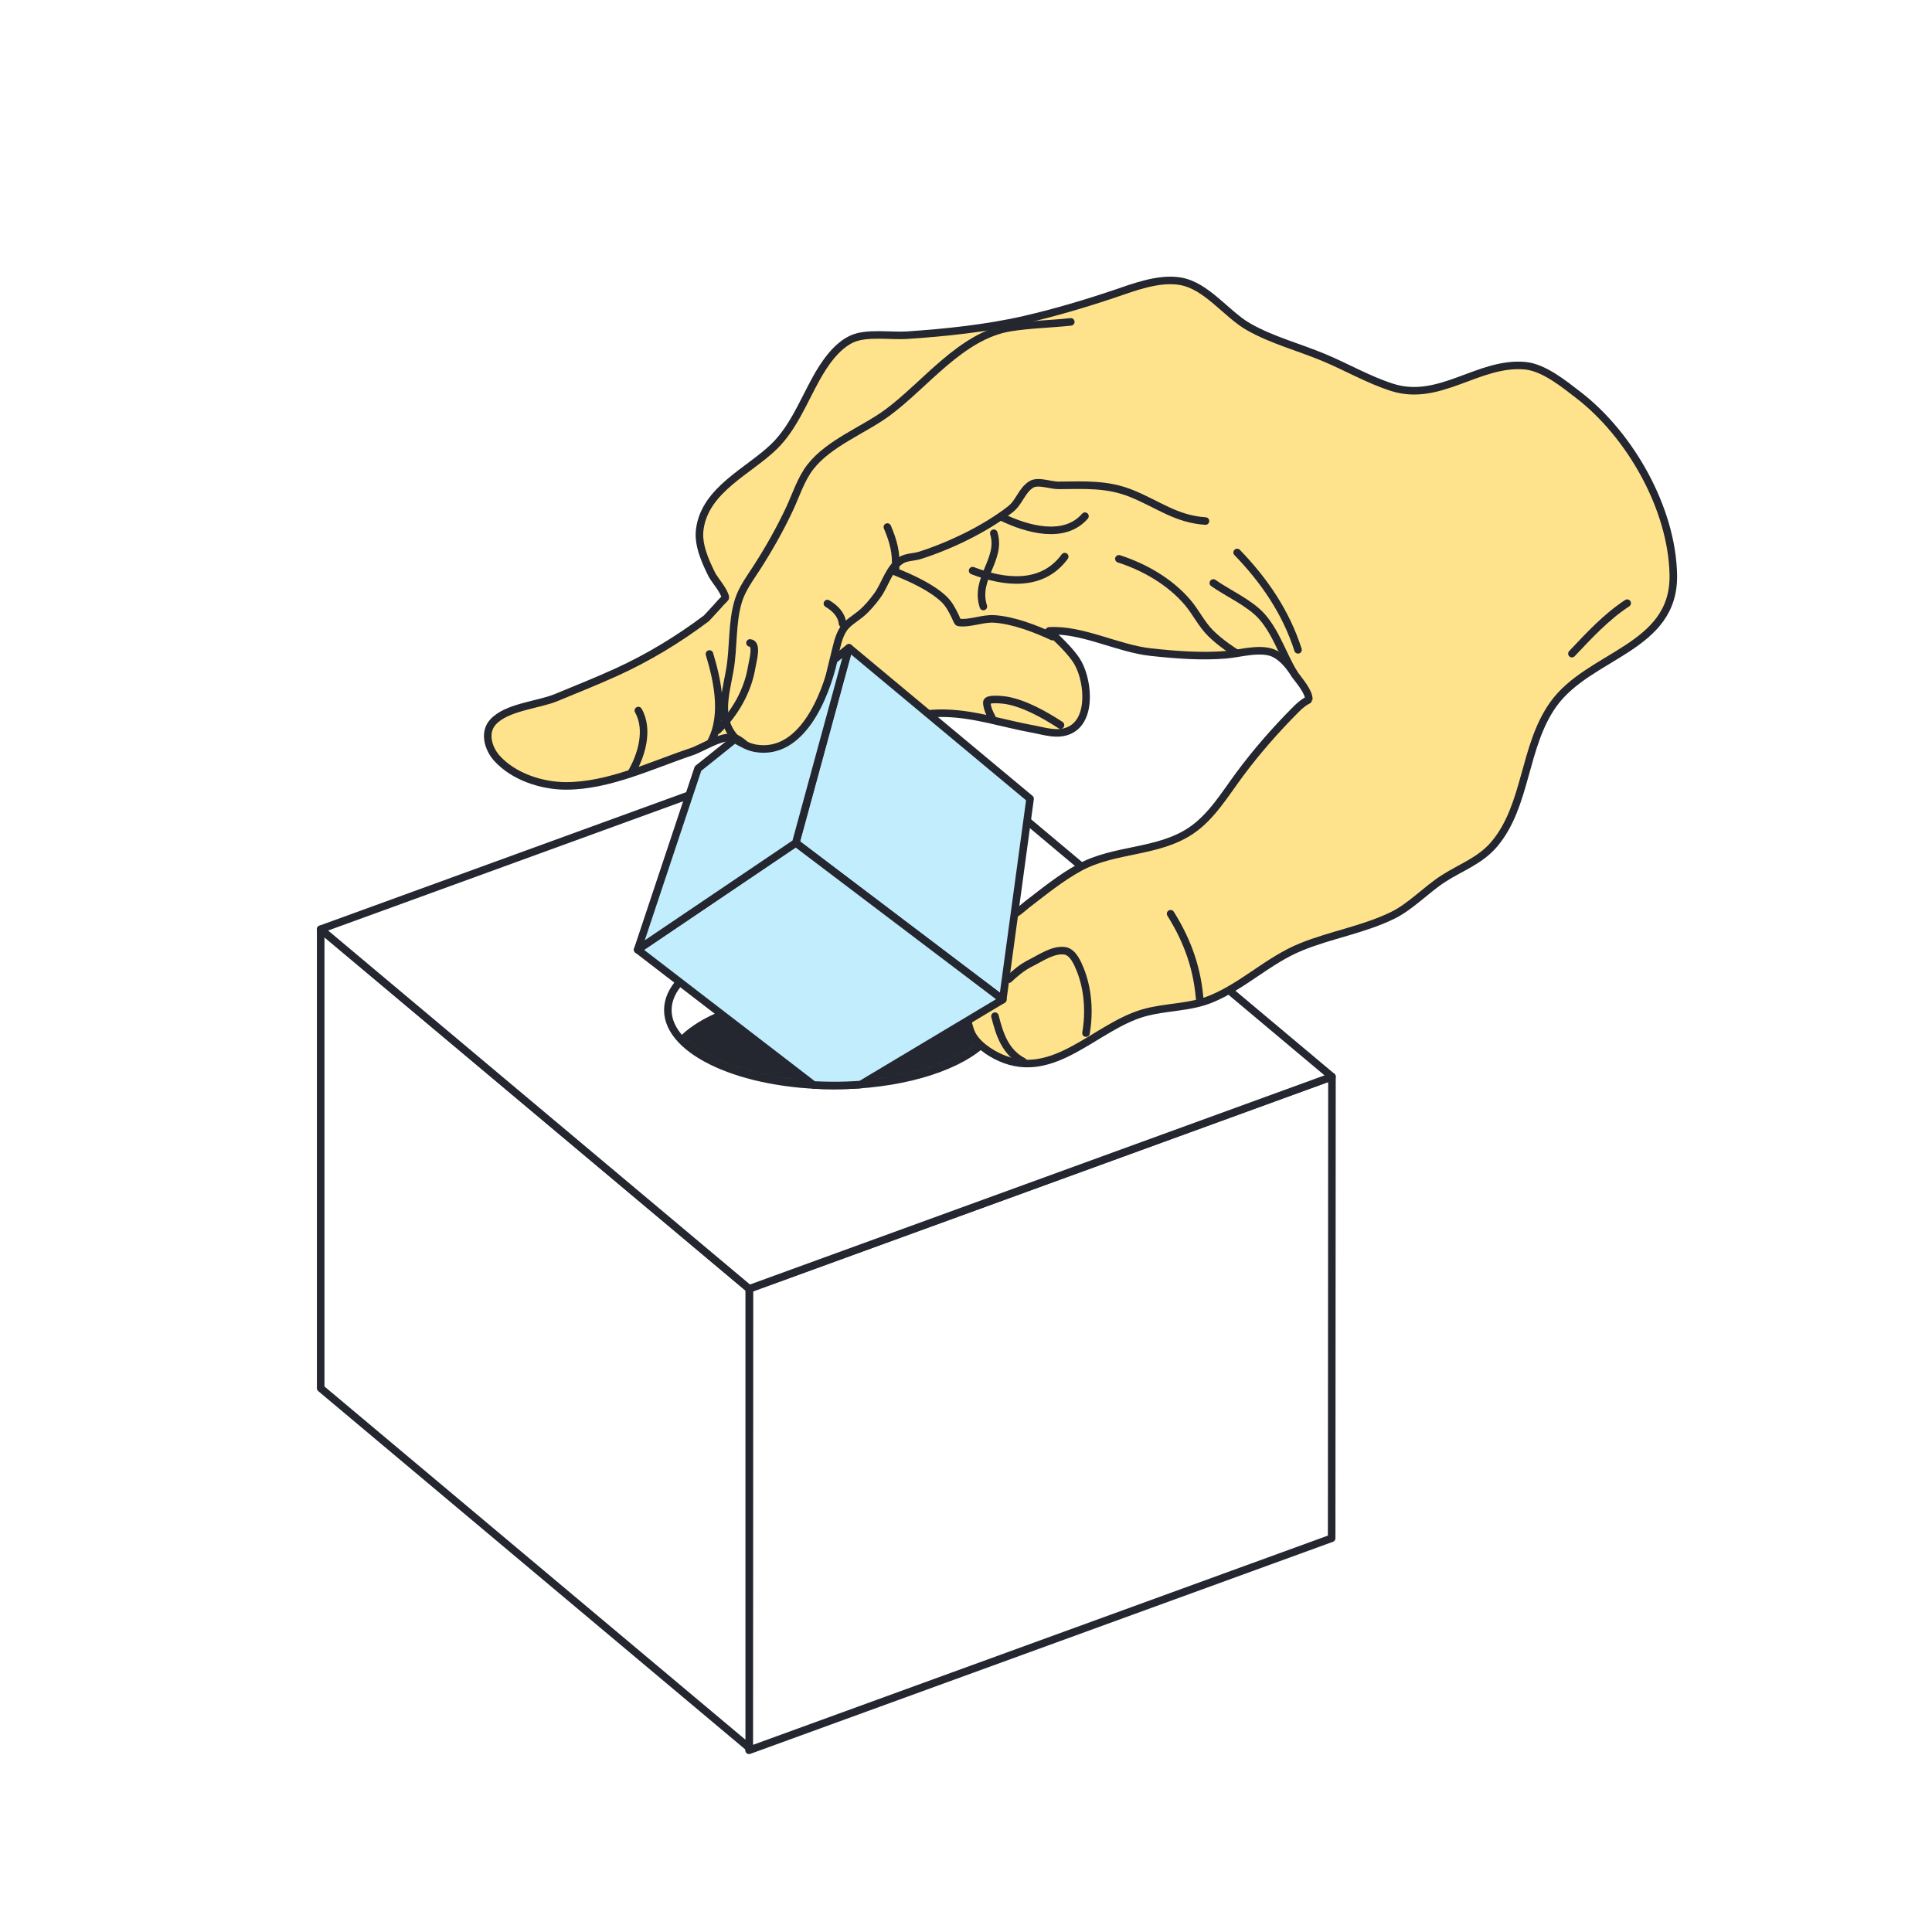 <svg width="512" height="512" viewBox="0 0 512 512" fill="none" xmlns="http://www.w3.org/2000/svg">
<g filter="url(#filter0_d_567_2583)">
<path fill-rule="evenodd" clip-rule="evenodd" d="M168.959 58.557C161.298 66.148 154.286 74.312 148.026 82.659C140.573 93.907 134.164 105.945 128.917 118.342C108.866 165.718 43.834 169.65 27.477 219.65C16.729 252.5 29.716 283.163 34.364 315.594C38.873 347.056 26.052 380.299 39.897 410.418C49.556 431.43 67.938 444.164 86.154 457.176C150.65 503.241 226.034 502.552 300.834 484.445C340.758 474.781 384.637 459.622 407.835 423.184C423.155 399.12 427.302 368.703 423.219 340.823C420.939 325.254 417.02 309.504 419.605 293.711C423.624 269.162 440.281 250.25 455.73 231.061C466.016 213.929 476.245 196.608 483.601 177.97C488.927 164.473 489.798 150.98 487.425 136.672C485.568 125.482 482.683 114.678 478.555 104.111C457.489 50.181 405.665 62.948 361.71 50.78C333.556 42.986 309.775 25.691 280.849 18.741C237.88 8.417 198.577 29.204 168.959 58.557Z" fill="white"/>
</g>
<path fill-rule="evenodd" clip-rule="evenodd" d="M352.984 285.332L198.589 341.527L198.508 463.847L352.904 407.651L352.984 285.332Z" fill="white" stroke="#242630" stroke-width="2" stroke-miterlimit="1.5" stroke-linecap="round" stroke-linejoin="round"/>
<path fill-rule="evenodd" clip-rule="evenodd" d="M198.549 341.542L84.984 246.25V367.895L198.549 463.187V341.542Z" fill="white" stroke="#242630" stroke-width="2" stroke-miterlimit="1.5" stroke-linecap="round" stroke-linejoin="round"/>
<path fill-rule="evenodd" clip-rule="evenodd" d="M239.419 190.04L84.984 246.25L198.549 341.542L352.984 285.332L239.419 190.04Z" fill="white" stroke="#242630" stroke-width="2" stroke-miterlimit="1.5" stroke-linecap="round" stroke-linejoin="round"/>
<path fill-rule="evenodd" clip-rule="evenodd" d="M259.92 276.991C252.544 283.341 237.868 287.674 220.984 287.674C196.7 287.674 176.984 278.712 176.984 267.674C176.984 256.635 196.7 247.674 220.984 247.674C238.577 247.674 253.773 252.377 260.811 259.167C257.835 264.857 255.901 272.55 259.92 276.991Z" fill="white"/>
<mask id="mask0_567_2583" style="mask-type:luminance" maskUnits="userSpaceOnUse" x="176" y="247" width="85" height="41">
<path d="M259.92 276.991C252.544 283.341 237.868 287.674 220.984 287.674C196.7 287.674 176.984 278.712 176.984 267.674C176.984 256.635 196.7 247.674 220.984 247.674C238.577 247.674 253.773 252.377 260.811 259.167C257.835 264.857 255.901 272.55 259.92 276.991Z" fill="white"/>
</mask>
<g mask="url(#mask0_567_2583)">
<path fill-rule="evenodd" clip-rule="evenodd" d="M259.92 292.991C252.544 299.341 237.868 303.674 220.984 303.674C196.7 303.674 176.984 294.712 176.984 283.674C176.984 272.635 196.7 263.674 220.984 263.674C238.577 263.674 253.773 268.377 260.811 275.167C257.835 280.857 255.901 288.55 259.92 292.991Z" fill="#242630" stroke="#242630" stroke-width="2" stroke-miterlimit="1.5" stroke-linecap="round" stroke-linejoin="round"/>
</g>
<path fill-rule="evenodd" clip-rule="evenodd" d="M259.92 276.991C252.544 283.341 237.868 287.674 220.984 287.674C196.7 287.674 176.984 278.712 176.984 267.674C176.984 256.635 196.7 247.674 220.984 247.674C238.577 247.674 253.773 252.377 260.811 259.167C257.835 264.857 255.901 272.55 259.92 276.991Z" stroke="#242630" stroke-width="2" stroke-miterlimit="1.5" stroke-linecap="round" stroke-linejoin="round"/>
<path fill-rule="evenodd" clip-rule="evenodd" d="M189.012 161.914C189.698 161.176 190.378 160.433 191.039 159.664C191.18 159.5 192.286 158.493 192.239 158.297C191.774 156.345 189.729 154.137 188.704 152.384C186.682 148.324 184.895 144.154 185.463 140.143C186.946 129.667 198.468 124.85 205.168 118.312C210.184 113.418 212.92 106.414 216.245 100.405C218.418 96.479 221.545 91.804 225.708 89.854C229.624 88.019 236.056 89.116 240.338 88.832C250.475 88.162 261.608 87 271.578 84.695C279.552 82.851 287.502 80.504 295.254 77.889C300.566 76.096 307.1 73.547 312.849 74.539C319.817 75.742 325.016 83.294 330.966 86.656C337.205 90.181 344.189 91.982 350.768 94.722C356.857 97.257 362.635 100.644 368.932 102.656C381.558 106.689 391.863 95.783 404.184 96.919C409.176 97.38 414.574 101.823 418.311 104.699C432.043 115.269 443.146 134.825 443.445 152.412C443.775 171.866 421.112 173.375 411.628 186.669C403.704 197.776 404.677 213.447 395.998 223.708C392.282 228.101 387.274 229.792 382.584 232.796C378.007 235.726 373.864 240.266 368.988 242.628C361.301 246.351 352.718 247.729 344.83 250.93C336.232 254.42 329.611 261.131 321.113 264.679C315.245 267.128 309.032 266.72 303.026 268.446C290.267 272.111 279.276 286.577 265.101 280.292C262.224 279.016 258.563 276.543 257.342 273.559C256.079 270.474 256.073 266.39 253.428 264.048C240.518 252.617 222.096 249.045 212.807 233.215C207.746 224.59 206.91 214.645 202.862 205.611C201.283 202.088 198.824 197.622 195.235 195.75C192.211 194.173 186.211 198.228 183.389 199.17C172.702 202.736 161.402 208.27 150.009 208.272C143.568 208.274 136.126 205.848 131.7 200.961C129.46 198.488 128.099 194.24 130.583 191.42C134.158 187.36 142.623 186.841 147.368 184.876C152.677 182.678 158.059 180.542 163.289 178.163C171.752 174.313 179.765 169.458 187.194 163.873C187.798 163.213 188.407 162.565 189.012 161.914ZM346.31 185.725C346.561 185.593 346.845 185.436 346.848 185.385C346.936 183.372 344.323 180.39 343.163 178.827C341.789 176.601 340.175 174.582 337.997 173.35C334.567 171.412 328.658 173.189 325.009 173.508C318.431 174.084 311.502 173.522 304.956 172.817C296.264 171.88 286.734 166.66 278.041 167.192C277.651 167.216 278.598 167.739 278.879 168.009C279.408 168.516 279.946 169.014 280.471 169.525C282.129 171.139 283.816 172.896 285.134 174.803C288.289 179.369 289.7 190.543 283.545 193.486C280.314 195.031 276.856 193.761 273.545 193.16C265.883 191.769 258.545 189.247 250.677 189.024C247.599 188.937 244.375 189.164 241.475 190.267C241.145 190.392 239.046 191.274 239.129 191.847C239.404 193.727 241.698 196.208 242.629 197.745C246.005 203.32 249.82 208.53 253.333 214.009C255.868 217.963 258.114 222.249 259.32 226.808C260.651 231.84 261.022 239.888 266.376 242.435C268.388 243.392 270.594 240.923 272.099 239.769C276.618 236.306 281.099 232.625 286.121 229.891C295.384 224.849 306.745 226.059 315.563 220.178C321.062 216.51 324.71 210.34 328.563 205.158C333.078 199.088 338.057 193.407 343.387 188.053C344.173 187.259 345.002 186.534 345.939 185.92C345.972 185.899 346.133 185.818 346.31 185.725Z" fill="#FFE38C"/>
<mask id="mask1_567_2583" style="mask-type:luminance" maskUnits="userSpaceOnUse" x="129" y="74" width="315" height="208">
<path d="M189.012 161.914C189.698 161.176 190.378 160.433 191.039 159.664C191.18 159.5 192.286 158.493 192.239 158.297C191.774 156.345 189.729 154.137 188.704 152.384C186.682 148.324 184.895 144.154 185.463 140.143C186.946 129.667 198.468 124.85 205.168 118.312C210.184 113.418 212.92 106.414 216.245 100.405C218.418 96.479 221.545 91.804 225.708 89.854C229.624 88.019 236.056 89.116 240.338 88.832C250.475 88.162 261.608 87 271.578 84.695C279.552 82.851 287.502 80.504 295.254 77.889C300.566 76.096 307.1 73.547 312.849 74.539C319.817 75.742 325.016 83.294 330.966 86.656C337.205 90.181 344.189 91.982 350.768 94.722C356.857 97.257 362.635 100.644 368.932 102.656C381.558 106.689 391.863 95.783 404.184 96.919C409.176 97.38 414.574 101.823 418.311 104.699C432.043 115.269 443.146 134.825 443.445 152.412C443.775 171.866 421.112 173.375 411.628 186.669C403.704 197.776 404.677 213.447 395.998 223.708C392.282 228.101 387.274 229.792 382.584 232.796C378.007 235.726 373.864 240.266 368.988 242.628C361.301 246.351 352.718 247.729 344.83 250.93C336.232 254.42 329.611 261.131 321.113 264.679C315.245 267.128 309.032 266.72 303.026 268.446C290.267 272.111 279.276 286.577 265.101 280.292C262.224 279.016 258.563 276.543 257.342 273.559C256.079 270.474 256.073 266.39 253.428 264.048C240.518 252.617 222.096 249.045 212.807 233.215C207.746 224.59 206.91 214.645 202.862 205.611C201.283 202.088 198.824 197.622 195.235 195.75C192.211 194.173 186.211 198.228 183.389 199.17C172.702 202.736 161.402 208.27 150.009 208.272C143.568 208.274 136.126 205.848 131.7 200.961C129.46 198.488 128.099 194.24 130.583 191.42C134.158 187.36 142.623 186.841 147.368 184.876C152.677 182.678 158.059 180.542 163.289 178.163C171.752 174.313 179.765 169.458 187.194 163.873C187.798 163.213 188.407 162.565 189.012 161.914ZM346.31 185.725C346.561 185.593 346.845 185.436 346.848 185.385C346.936 183.372 344.323 180.39 343.163 178.827C341.789 176.601 340.175 174.582 337.997 173.35C334.567 171.412 328.658 173.189 325.009 173.508C318.431 174.084 311.502 173.522 304.956 172.817C296.264 171.88 286.734 166.66 278.041 167.192C277.651 167.216 278.598 167.739 278.879 168.009C279.408 168.516 279.946 169.014 280.471 169.525C282.129 171.139 283.816 172.896 285.134 174.803C288.289 179.369 289.7 190.543 283.545 193.486C280.314 195.031 276.856 193.761 273.545 193.16C265.883 191.769 258.545 189.247 250.677 189.024C247.599 188.937 244.375 189.164 241.475 190.267C241.145 190.392 239.046 191.274 239.129 191.847C239.404 193.727 241.698 196.208 242.629 197.745C246.005 203.32 249.82 208.53 253.333 214.009C255.868 217.963 258.114 222.249 259.32 226.808C260.651 231.84 261.022 239.888 266.376 242.435C268.388 243.392 270.594 240.923 272.099 239.769C276.618 236.306 281.099 232.625 286.121 229.891C295.384 224.849 306.745 226.059 315.563 220.178C321.062 216.51 324.71 210.34 328.563 205.158C333.078 199.088 338.057 193.407 343.387 188.053C344.173 187.259 345.002 186.534 345.939 185.92C345.972 185.899 346.133 185.818 346.31 185.725Z" fill="white"/>
</mask>
<g mask="url(#mask1_567_2583)">
<path d="M218.103 188.095C218.884 183.297 219.905 178.539 221.107 173.829C221.712 171.46 222.148 168.771 223.507 166.696C224.595 165.033 226.54 163.966 228.049 162.731C229.747 161.34 231.247 159.541 232.534 157.771C234.662 154.842 235.643 150.347 238.931 148.403C240.296 147.596 242.283 147.661 243.799 147.176C251.862 144.598 261.115 140.147 267.792 134.939C270.125 133.12 270.768 129.945 273.317 128.375C275.076 127.291 278.496 128.641 280.487 128.628C287.472 128.582 293.398 128.171 299.872 130.787C306.825 133.596 311.726 137.599 319.466 138.081" stroke="#242630" stroke-width="2" stroke-miterlimit="1.5" stroke-linecap="round" stroke-linejoin="round"/>
<path d="M235.161 139.669C236.734 143.375 237.61 146.504 237.324 150.595" stroke="#242630" stroke-width="2" stroke-miterlimit="1.5" stroke-linecap="round" stroke-linejoin="round"/>
<path d="M219.271 159.948C221.331 161.186 222.989 162.802 223.29 165.264" stroke="#242630" stroke-width="2" stroke-miterlimit="1.5" stroke-linecap="round" stroke-linejoin="round"/>
<path d="M195.801 196.505C189.962 191.312 192.16 184.57 193.406 177.588C194.473 171.614 193.888 164.979 195.687 159.189C196.677 156 198.784 153.2 200.57 150.425C203.767 145.459 206.757 140.159 209.264 134.803C210.975 131.148 212.244 126.987 214.746 123.755C219.64 117.435 228.811 114.013 235.082 109.427C245.131 102.079 254.699 88.902 267.768 86.806C273.024 85.963 278.474 85.878 283.771 85.303" stroke="#242630" stroke-width="2" stroke-miterlimit="1.5" stroke-linecap="round" stroke-linejoin="round"/>
<path d="M278.89 168.705C274.329 166.572 268.53 164.353 263.475 164.021C260.404 163.819 256.979 165.368 254.035 164.948C253.744 164.906 253.278 163.625 253.152 163.366C252.386 161.789 251.532 160.117 250.259 158.882C246.95 155.672 241.483 153.222 237.26 151.506" stroke="#242630" stroke-width="2" stroke-miterlimit="1.5" stroke-linecap="round" stroke-linejoin="round"/>
<path d="M167.147 205.076C169.956 200.367 172.088 193.457 169.167 188.306" stroke="#242630" stroke-width="2" stroke-miterlimit="1.5" stroke-linecap="round" stroke-linejoin="round"/>
<path d="M188.016 173.317C190.326 180.983 192.355 190.741 187.635 197.908" stroke="#242630" stroke-width="2" stroke-miterlimit="1.5" stroke-linecap="round" stroke-linejoin="round"/>
<path d="M310.219 242.152C314.855 249.554 317.429 256.989 317.999 265.645" stroke="#242630" stroke-width="2" stroke-miterlimit="1.5" stroke-linecap="round" stroke-linejoin="round"/>
<path d="M267.344 259.492C269.284 257.697 270.89 256.333 273.218 255.17C275.795 253.883 279.107 251.542 282.164 251.969C284.332 252.271 285.569 255.226 286.238 256.876C288.363 262.118 288.765 268.204 287.802 273.782" stroke="#242630" stroke-width="2" stroke-miterlimit="1.5" stroke-linecap="round" stroke-linejoin="round"/>
<path d="M263.676 269.296C264.908 274.182 266.434 278.876 271.211 281.358" stroke="#242630" stroke-width="2" stroke-miterlimit="1.5" stroke-linecap="round" stroke-linejoin="round"/>
<path d="M190.214 193.499C194.798 188.993 198.181 183.12 199.225 176.713C199.494 175.063 200.844 170.532 198.755 170.387" stroke="#242630" stroke-width="2" stroke-miterlimit="1.5" stroke-linecap="round" stroke-linejoin="round"/>
<path d="M263.738 191.857C262.911 190.184 261.499 188.038 261.527 186.098C261.544 184.914 266.198 185.504 266.714 185.596C271.661 186.485 276.868 189.443 281.037 192.153" stroke="#242630" stroke-width="2" stroke-miterlimit="1.5" stroke-linecap="round" stroke-linejoin="round"/>
<path d="M321.546 154.501C325.422 157.238 331.216 159.775 334.421 163.391C338.716 168.238 340.472 175.367 344.365 180.637" stroke="#242630" stroke-width="2" stroke-miterlimit="1.5" stroke-linecap="round" stroke-linejoin="round"/>
<path d="M416.576 173.221C421.146 168.401 425.637 163.5 431.223 159.845" stroke="#242630" stroke-width="2" stroke-miterlimit="1.5" stroke-linecap="round" stroke-linejoin="round"/>
<path d="M296.515 148.095C303.304 150.279 310.127 154.193 314.788 159.72C316.98 162.32 318.442 165.469 320.872 167.858C326.082 172.979 332.961 175.871 338.919 179.925" stroke="#242630" stroke-width="2" stroke-miterlimit="1.5" stroke-linecap="round" stroke-linejoin="round"/>
<path d="M327.86 146.413C335.085 153.875 340.797 162.258 343.991 172.207" stroke="#242630" stroke-width="2" stroke-miterlimit="1.5" stroke-linecap="round" stroke-linejoin="round"/>
<path d="M265.62 137.103C272.027 140.172 281.994 143.152 287.526 136.794" stroke="#242630" stroke-width="2" stroke-miterlimit="1.5" stroke-linecap="round" stroke-linejoin="round"/>
<path d="M257.751 151.231C266.115 154.462 276.182 155.692 282.16 147.51" stroke="#242630" stroke-width="2" stroke-miterlimit="1.5" stroke-linecap="round" stroke-linejoin="round"/>
<path d="M260.603 160.738C258.179 153.281 265.529 148.279 263.365 141.311" stroke="#242630" stroke-width="2" stroke-miterlimit="1.5" stroke-linecap="round" stroke-linejoin="round"/>
</g>
<path fill-rule="evenodd" clip-rule="evenodd" d="M189.012 161.914C189.698 161.176 190.378 160.433 191.039 159.664C191.18 159.5 192.286 158.493 192.239 158.297C191.774 156.345 189.729 154.137 188.704 152.384C186.682 148.324 184.895 144.154 185.463 140.143C186.946 129.667 198.468 124.85 205.168 118.312C210.184 113.418 212.92 106.414 216.245 100.405C218.418 96.479 221.545 91.804 225.708 89.854C229.624 88.019 236.056 89.116 240.338 88.832C250.475 88.162 261.608 87 271.578 84.695C279.552 82.851 287.502 80.504 295.254 77.889C300.566 76.096 307.1 73.547 312.849 74.539C319.817 75.742 325.016 83.294 330.966 86.656C337.205 90.181 344.189 91.982 350.768 94.722C356.857 97.257 362.635 100.644 368.932 102.656C381.558 106.689 391.863 95.783 404.184 96.919C409.176 97.38 414.574 101.823 418.311 104.699C432.043 115.269 443.146 134.825 443.445 152.412C443.775 171.866 421.112 173.375 411.628 186.669C403.704 197.776 404.677 213.447 395.998 223.708C392.282 228.101 387.274 229.792 382.584 232.796C378.007 235.726 373.864 240.266 368.988 242.628C361.301 246.351 352.718 247.729 344.83 250.93C336.232 254.42 329.611 261.131 321.113 264.679C315.245 267.128 309.032 266.72 303.026 268.446C290.267 272.111 279.276 286.577 265.101 280.292C262.224 279.016 258.563 276.543 257.342 273.559C256.079 270.474 256.073 266.39 253.428 264.048C240.518 252.617 222.096 249.045 212.807 233.215C207.746 224.59 206.91 214.645 202.862 205.611C201.283 202.088 198.824 197.622 195.235 195.75C192.211 194.173 186.211 198.228 183.389 199.17C172.702 202.736 161.402 208.27 150.009 208.272C143.568 208.274 136.126 205.848 131.7 200.961C129.46 198.488 128.099 194.24 130.583 191.42C134.158 187.36 142.623 186.841 147.368 184.876C152.677 182.678 158.059 180.542 163.289 178.163C171.752 174.313 179.765 169.458 187.194 163.873C187.798 163.213 188.407 162.565 189.012 161.914ZM346.31 185.725C346.561 185.593 346.845 185.436 346.848 185.385C346.936 183.372 344.323 180.39 343.163 178.827C341.789 176.601 340.175 174.582 337.997 173.35C334.567 171.412 328.658 173.189 325.009 173.508C318.431 174.084 311.502 173.522 304.956 172.817C296.264 171.88 286.734 166.66 278.041 167.192C277.651 167.216 278.598 167.739 278.879 168.009C279.408 168.516 279.946 169.014 280.471 169.525C282.129 171.139 283.816 172.896 285.134 174.803C288.289 179.369 289.7 190.543 283.545 193.486C280.314 195.031 276.856 193.761 273.545 193.16C265.883 191.769 258.545 189.247 250.677 189.024C247.599 188.937 244.375 189.164 241.475 190.267C241.145 190.392 239.046 191.274 239.129 191.847C239.404 193.727 241.698 196.208 242.629 197.745C246.005 203.32 249.82 208.53 253.333 214.009C255.868 217.963 258.114 222.249 259.32 226.808C260.651 231.84 261.022 239.888 266.376 242.435C268.388 243.392 270.594 240.923 272.099 239.769C276.618 236.306 281.099 232.625 286.121 229.891C295.384 224.849 306.745 226.059 315.563 220.178C321.062 216.51 324.71 210.34 328.563 205.158C333.078 199.088 338.057 193.407 343.387 188.053C344.173 187.259 345.002 186.534 345.939 185.92C345.972 185.899 346.133 185.818 346.31 185.725Z" stroke="#242630" stroke-width="2" stroke-miterlimit="1.5" stroke-linecap="round" stroke-linejoin="round"/>
<path fill-rule="evenodd" clip-rule="evenodd" d="M210.888 223.37L265.742 264.899L272.984 211.674L224.984 171.674L210.888 223.37Z" fill="#C1EDFC" stroke="#242630" stroke-width="2" stroke-miterlimit="1.5" stroke-linecap="round" stroke-linejoin="round"/>
<path fill-rule="evenodd" clip-rule="evenodd" d="M215.59 287.525L168.984 251.674L210.888 223.37L265.742 264.899L228.107 287.412C225.788 287.584 223.409 287.674 220.984 287.674C219.158 287.674 217.358 287.623 215.59 287.525Z" fill="#C1EDFC" stroke="#242630" stroke-width="2" stroke-miterlimit="1.5" stroke-linecap="round" stroke-linejoin="round"/>
<path fill-rule="evenodd" clip-rule="evenodd" d="M220.962 174.891L224.984 171.674L210.888 223.37L168.984 251.674L184.984 203.674L194.704 195.897C196.488 196.919 198.246 197.985 200.317 198.32C212.354 200.267 218.699 184.839 220.962 174.891Z" fill="#C1EDFC" stroke="#242630" stroke-width="2" stroke-miterlimit="1.5" stroke-linecap="round" stroke-linejoin="round"/>
<defs>
<filter id="filter0_d_567_2583" x="23.327" y="16.058" width="465.347" height="487.884" filterUnits="userSpaceOnUse" color-interpolation-filters="sRGB">
<feFlood flood-opacity="0" result="BackgroundImageFix"/>
<feColorMatrix in="SourceAlpha" type="matrix" values="0 0 0 0 0 0 0 0 0 0 0 0 0 0 0 0 0 0 127 0" result="hardAlpha"/>
<feOffset dy="8"/>
<feComposite in2="hardAlpha" operator="out"/>
<feColorMatrix type="matrix" values="0 0 0 0 0 0 0 0 0 0 0 0 0 0 0 0 0 0 0.2 0"/>
<feBlend mode="normal" in2="BackgroundImageFix" result="effect1_dropShadow_567_2583"/>
<feBlend mode="normal" in="SourceGraphic" in2="effect1_dropShadow_567_2583" result="shape"/>
</filter>
</defs>
</svg>
